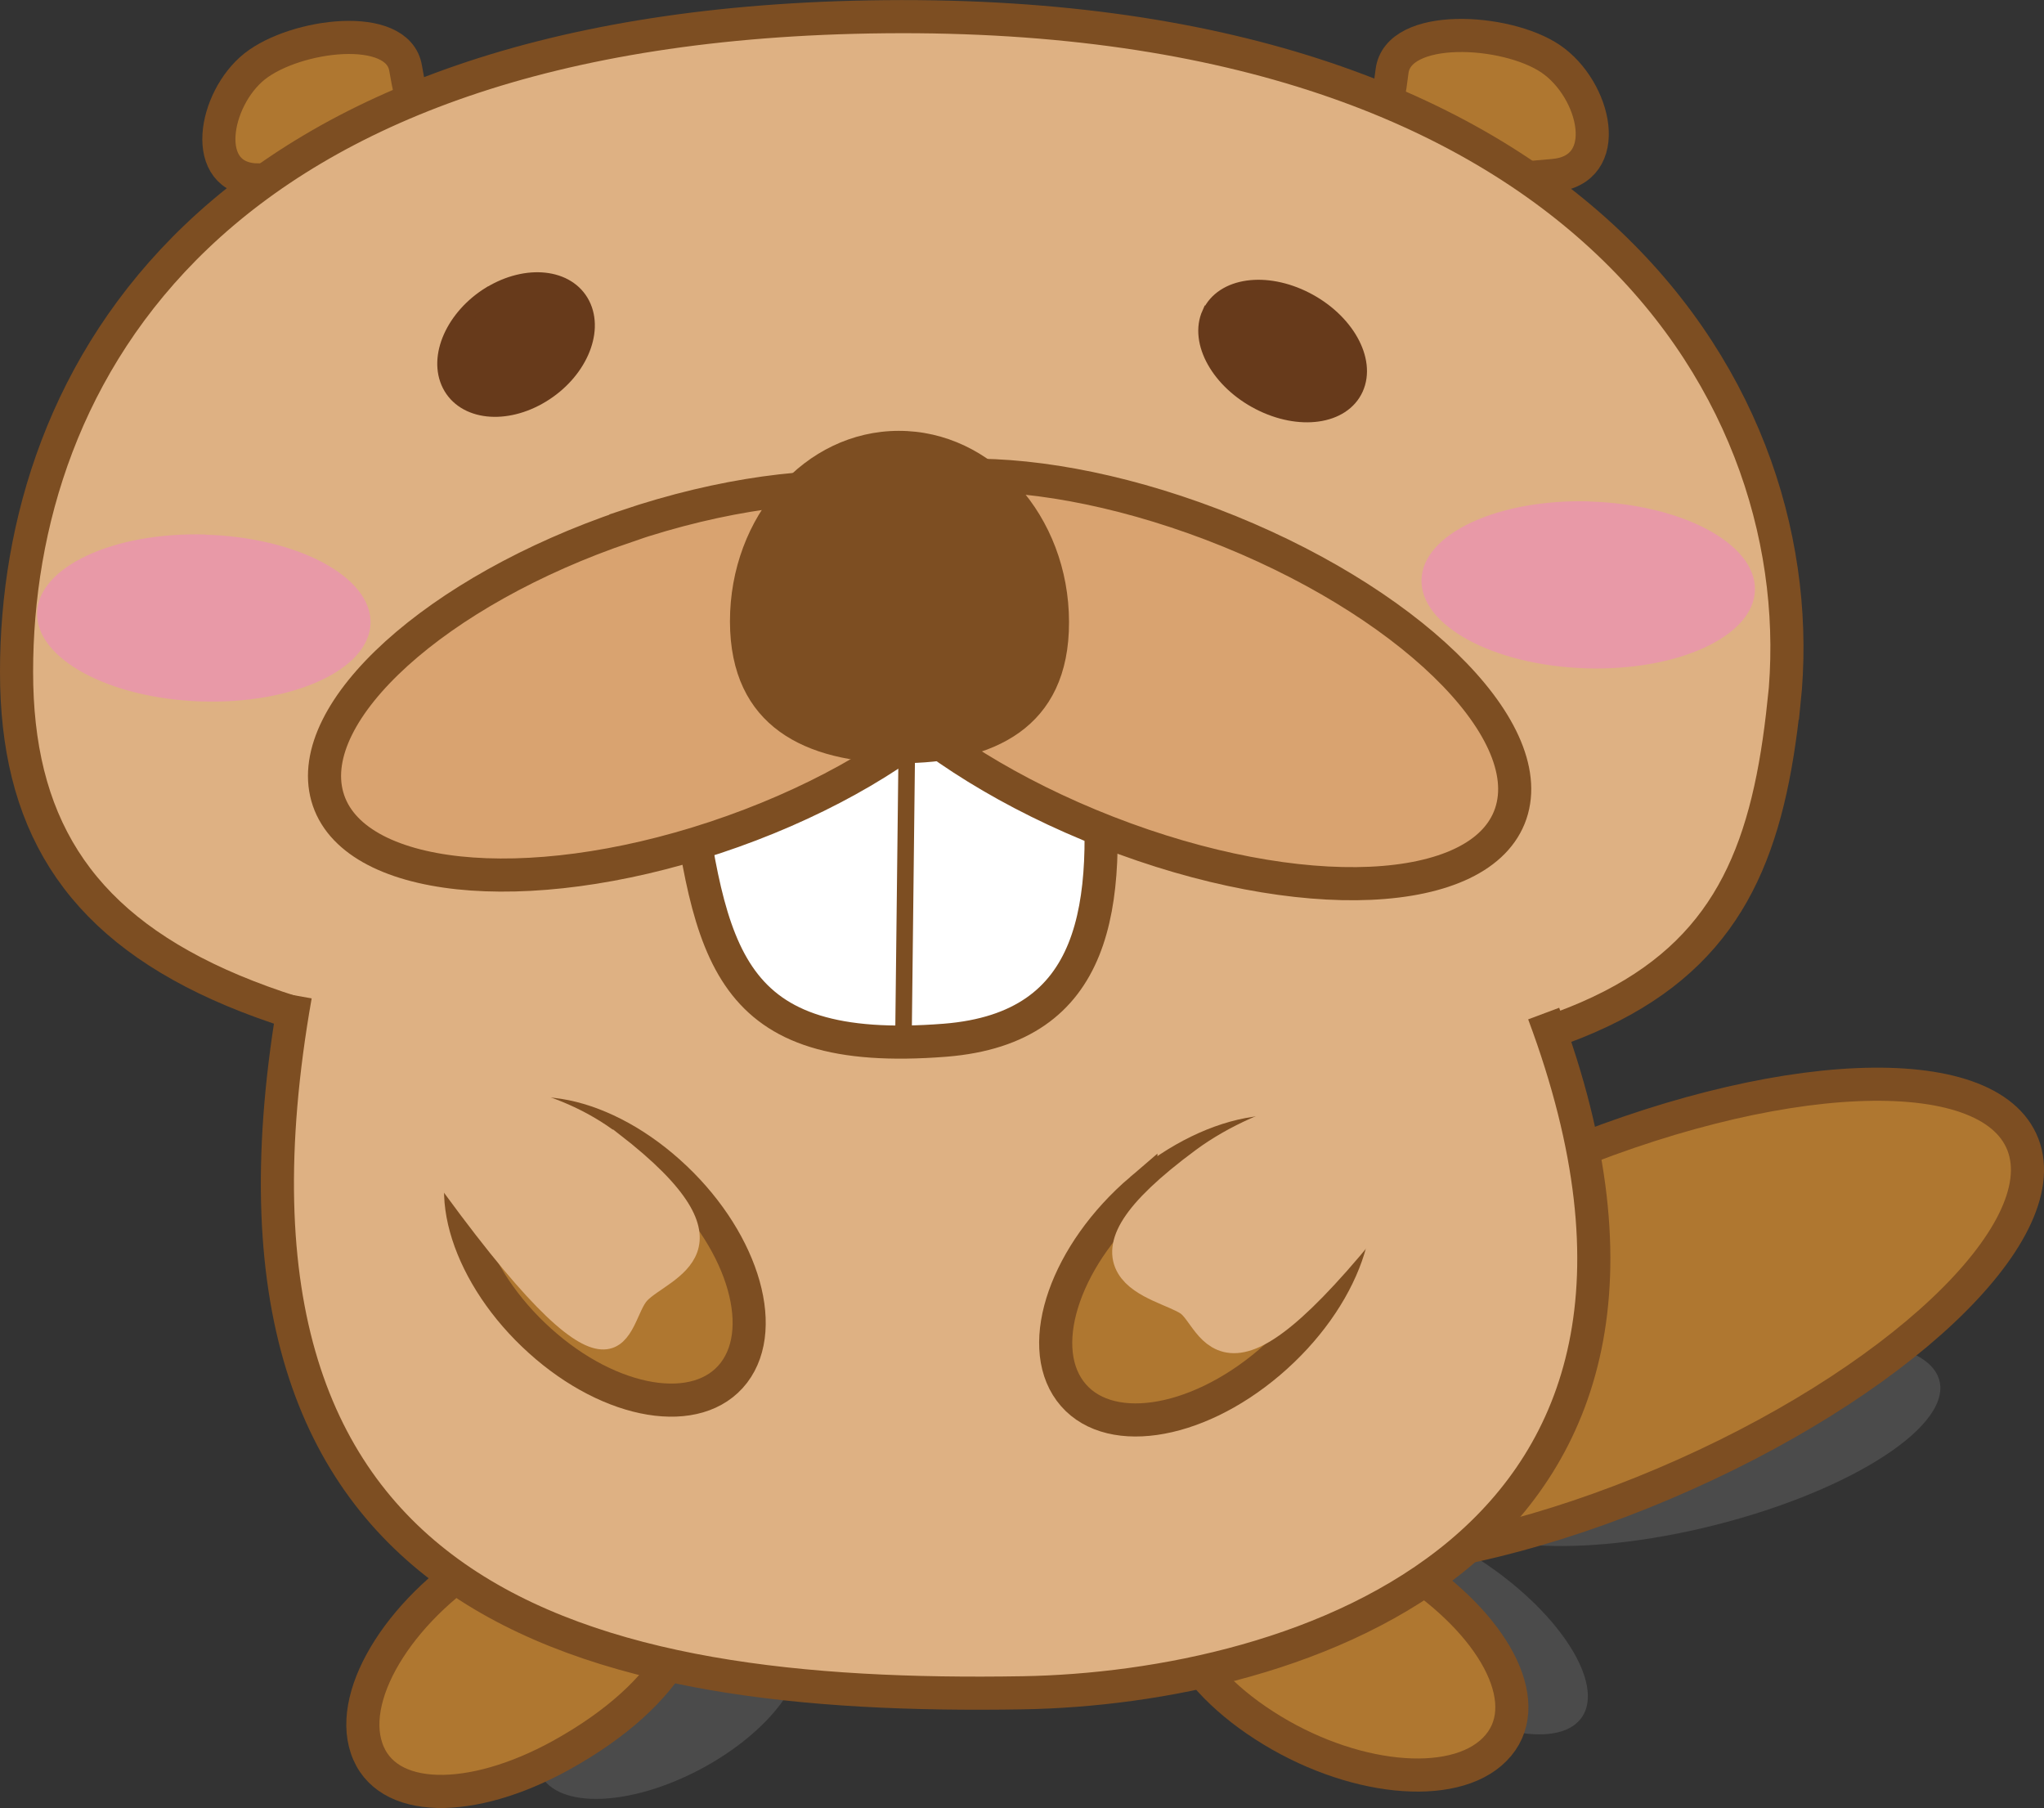 <?xml version="1.0" encoding="UTF-8"?>
<svg id="_レイヤー_2" data-name="レイヤー 2" xmlns="http://www.w3.org/2000/svg" viewBox="0 0 123.46 109.19">
  <rect x="0" y="0" width="123.46" height="109.19" fill="#333333" stroke="none"/>
  <g id="_レイヤー_1-2" data-name="レイヤー 1">
    <path d="m117.17,83.49c.53,2.87-5.94,6.82-14.31,8.79-8.22,1.93-15.22,1.22-15.75-1.55-.54-2.78,5.59-6.65,13.82-8.68,8.38-2.06,15.71-1.43,16.24,1.45Z" style="fill: #727171; isolation: isolate; opacity: .38; stroke-width: 0px;"/>
    <path d="m79.68,92.34c1.66-1.76,6.58-.54,10.93,2.72,4.32,3.24,6.41,7.23,4.71,8.92-1.69,1.68-6.49.49-10.78-2.68-4.32-3.2-6.52-7.21-4.86-8.97Z" style="fill: #727171; isolation: isolate; opacity: .38; stroke-width: 0px;"/>
    <path d="m48.09,98.93c1.09,2.1-1.51,5.65-5.79,7.92-4.27,2.26-8.6,2.4-9.67.3-1.07-2.09,1.5-5.62,5.75-7.89,4.27-2.28,8.62-2.43,9.71-.33Z" style="fill: #727171; isolation: isolate; opacity: .38; stroke-width: 0px;"/>
    <path d="m93.81,10.6c-5.1.41-6,1.04-8.69-.8-2.68-1.84-1.61-.69-1.04-5.49.35-2.93,6.87-2.59,9.58-.76,2.71,1.84,3.88,6.74.15,7.05Z" style="fill: #af7730; stroke: #7d4e22; stroke-miterlimit: 10; stroke-width: 2px;"/>
    <path d="m15.56,10.86c4.84.09,5.72.64,8.2-1.31,2.48-1.97,1.51-.78.74-5.43-.47-2.84-6.65-2.06-9.12-.11-2.46,1.96-3.34,6.79.18,6.86Z" style="fill: #af7730; stroke: #7d4e22; stroke-miterlimit: 10; stroke-width: 2px;"/>
    <path d="m93.23,70.37c13.91-5.99,26.92-6.57,28.96-1.24,2.05,5.35-7.72,14.55-21.73,20.49-13.9,5.9-26.68,6.34-28.63,1.04-1.95-5.29,7.59-14.35,21.4-20.3Z" style="fill: #af7730; stroke: #7d4e22; stroke-miterlimit: 10; stroke-width: 2px;"/>
    <path d="m76.36,104.2c-5.16-3.32-6.99-7.88-4.82-10.61,2.21-2.78,7.35-3.07,13.88,1.38,5.07,3.47,7.4,8.11,4.87,10.67-2.51,2.55-8.76,1.9-13.93-1.44Z" style="fill: #af7730; stroke: #7d4e22; stroke-miterlimit: 10; stroke-width: 2px;"/>
    <path d="m29.7,93.78c5.29-3.11,10.18-2.69,11.64.47,1.48,3.23-.57,7.95-7.48,11.77-5.38,2.96-10.58,2.96-11.72-.45-1.15-3.39,2.25-8.67,7.56-11.79Z" style="fill: #af7730; stroke: #7d4e22; stroke-miterlimit: 10; stroke-width: 2px;"/>
    <path d="m107.75,42.44c-1.8,17.14-8.8,23.99-51.38,23.14C15.21,64.76,1,58.43,1,40.58,1,22.8,12.54,1.4,53.46,1.01c42.18-.41,56.24,23,54.3,41.43h0Z" style="fill: #deb183; stroke: #7d4e22; stroke-miterlimit: 10; stroke-width: 2px;"/>
    <path d="m73.1,18.95c.77-1.69,3.34-2.06,5.76-.82,2.42,1.24,3.76,3.62,2.99,5.32-.77,1.7-3.36,2.06-5.78.81-2.41-1.24-3.74-3.62-2.98-5.31Z" style="fill: #673a1b; stroke: #673a1b; stroke-miterlimit: 10;"/>
    <path d="m29.63,17.79c2.19-1.33,4.66-1.07,5.51.6.85,1.67-.23,4.11-2.43,5.44-2.19,1.33-4.66,1.06-5.51-.61-.85-1.67.24-4.09,2.42-5.43Z" style="fill: #673a1b; stroke: #673a1b; stroke-miterlimit: 10;"/>
    <path d="m17.84,60.12c-6.55,37.08,17.63,42.55,43.92,42.11,16.33-.27,43.64-8.5,31.48-41.02" style="fill: #deb183; stroke: #7d4e22; stroke-miterlimit: 10; stroke-width: 2px;"/>
    <path d="m28.74,68.91c2.14-2.8,7.36-1.98,11.66,1.87,4.32,3.86,6.09,9.29,3.93,12.12-2.16,2.82-7.42,1.95-11.72-1.93-4.29-3.86-6.01-9.25-3.87-12.06Z" style="fill: #af7730; stroke: #7d4e22; stroke-miterlimit: 10; stroke-width: 2px;"/>
    <path d="m37.07,68.87c8.57,6.62,3.06,7.86,1.66,9.33-1.39,1.47-.83,8.12-11.46-6.4-2.79-3.81-1.81-3.64-.42-5.1,1.39-1.46,6.62-.6,10.21,2.18h0Z" style="fill: #deb183; stroke: #deb183; stroke-miterlimit: 10;"/>
    <g>
      <path d="m68.91,71.84c4.5-3.85,9.9-4.64,12.05-1.76,2.16,2.89.23,8.36-4.3,12.21-4.52,3.84-9.9,4.6-12.03,1.71-2.12-2.88-.21-8.32,4.28-12.16Z" style="fill: #af7730; stroke: #7d4e22; stroke-miterlimit: 10; stroke-width: 2px;"/>
      <path d="m72.84,70.24c-8.87,6.55-2.67,7.11-.97,8.26,1.7,1.15,1.68,6.98,12.22-6.66,2.78-3.59,1.69-3.36-.01-4.5-1.7-1.14-7.48.13-11.24,2.9Z" style="fill: #deb183; stroke: #deb183; stroke-miterlimit: 10; stroke-width: 2px;"/>
    </g>
    <path d="m41.32,46.27c1.57,11.38,2.47,17.6,15.77,16.55,9.25-.74,10.03-8.17,9.14-17.11" style="fill: #fff; stroke: #7d4e22; stroke-miterlimit: 10; stroke-width: 2px;"/>
    <path d="m49.18,32.92c1.73-5.09,12.44-5.66,24.02-1.25,11.69,4.46,19.81,12.3,18.05,17.47-1.76,5.18-12.72,5.66-24.38,1.11-11.55-4.5-19.43-12.25-17.69-17.34Z" style="fill: #d9a370; stroke: #7d4e22; stroke-miterlimit: 10; stroke-width: 2px;"/>
    <path d="m37.82,31.78c11.54-3.9,22.18-2.87,23.7,2.34,1.52,5.23-6.72,12.61-18.33,16.46-11.52,3.82-21.97,2.69-23.42-2.47-1.45-5.16,6.6-12.45,18.05-16.32Z" style="fill: #d9a370; stroke: #7d4e22; stroke-miterlimit: 10; stroke-width: 2px;"/>
    <line x1="54.77" y1="45.39" x2="54.57" y2="62.71" style="fill: none; stroke: #7d4e22; stroke-miterlimit: 10;"/>
    <path d="m64.57,37.56c.02,6.4-4.59,8.56-10.26,8.53-5.65-.03-10.21-2.21-10.22-8.56,0-6.35,4.54-11.5,10.18-11.51,5.66-.02,10.29,5.15,10.3,11.54Z" style="fill: #7d4e22; stroke-width: 0px;"/>
    <path d="m96.02,30.29c5.57.16,10.05,2.55,9.98,5.34-.06,2.79-4.65,4.91-10.23,4.73-5.55-.18-9.98-2.57-9.91-5.35.07-2.77,4.61-4.89,10.16-4.73Z" style="fill: #e899a7; stroke-width: 0px;"/>
    <path d="m12.4,32.29c5.57.16,10.05,2.55,9.98,5.34-.06,2.79-4.65,4.91-10.23,4.73-5.55-.18-9.98-2.57-9.91-5.35.07-2.77,4.61-4.89,10.16-4.73Z" style="fill: #e899a7; stroke-width: 0px;"/>
  </g>
</svg>